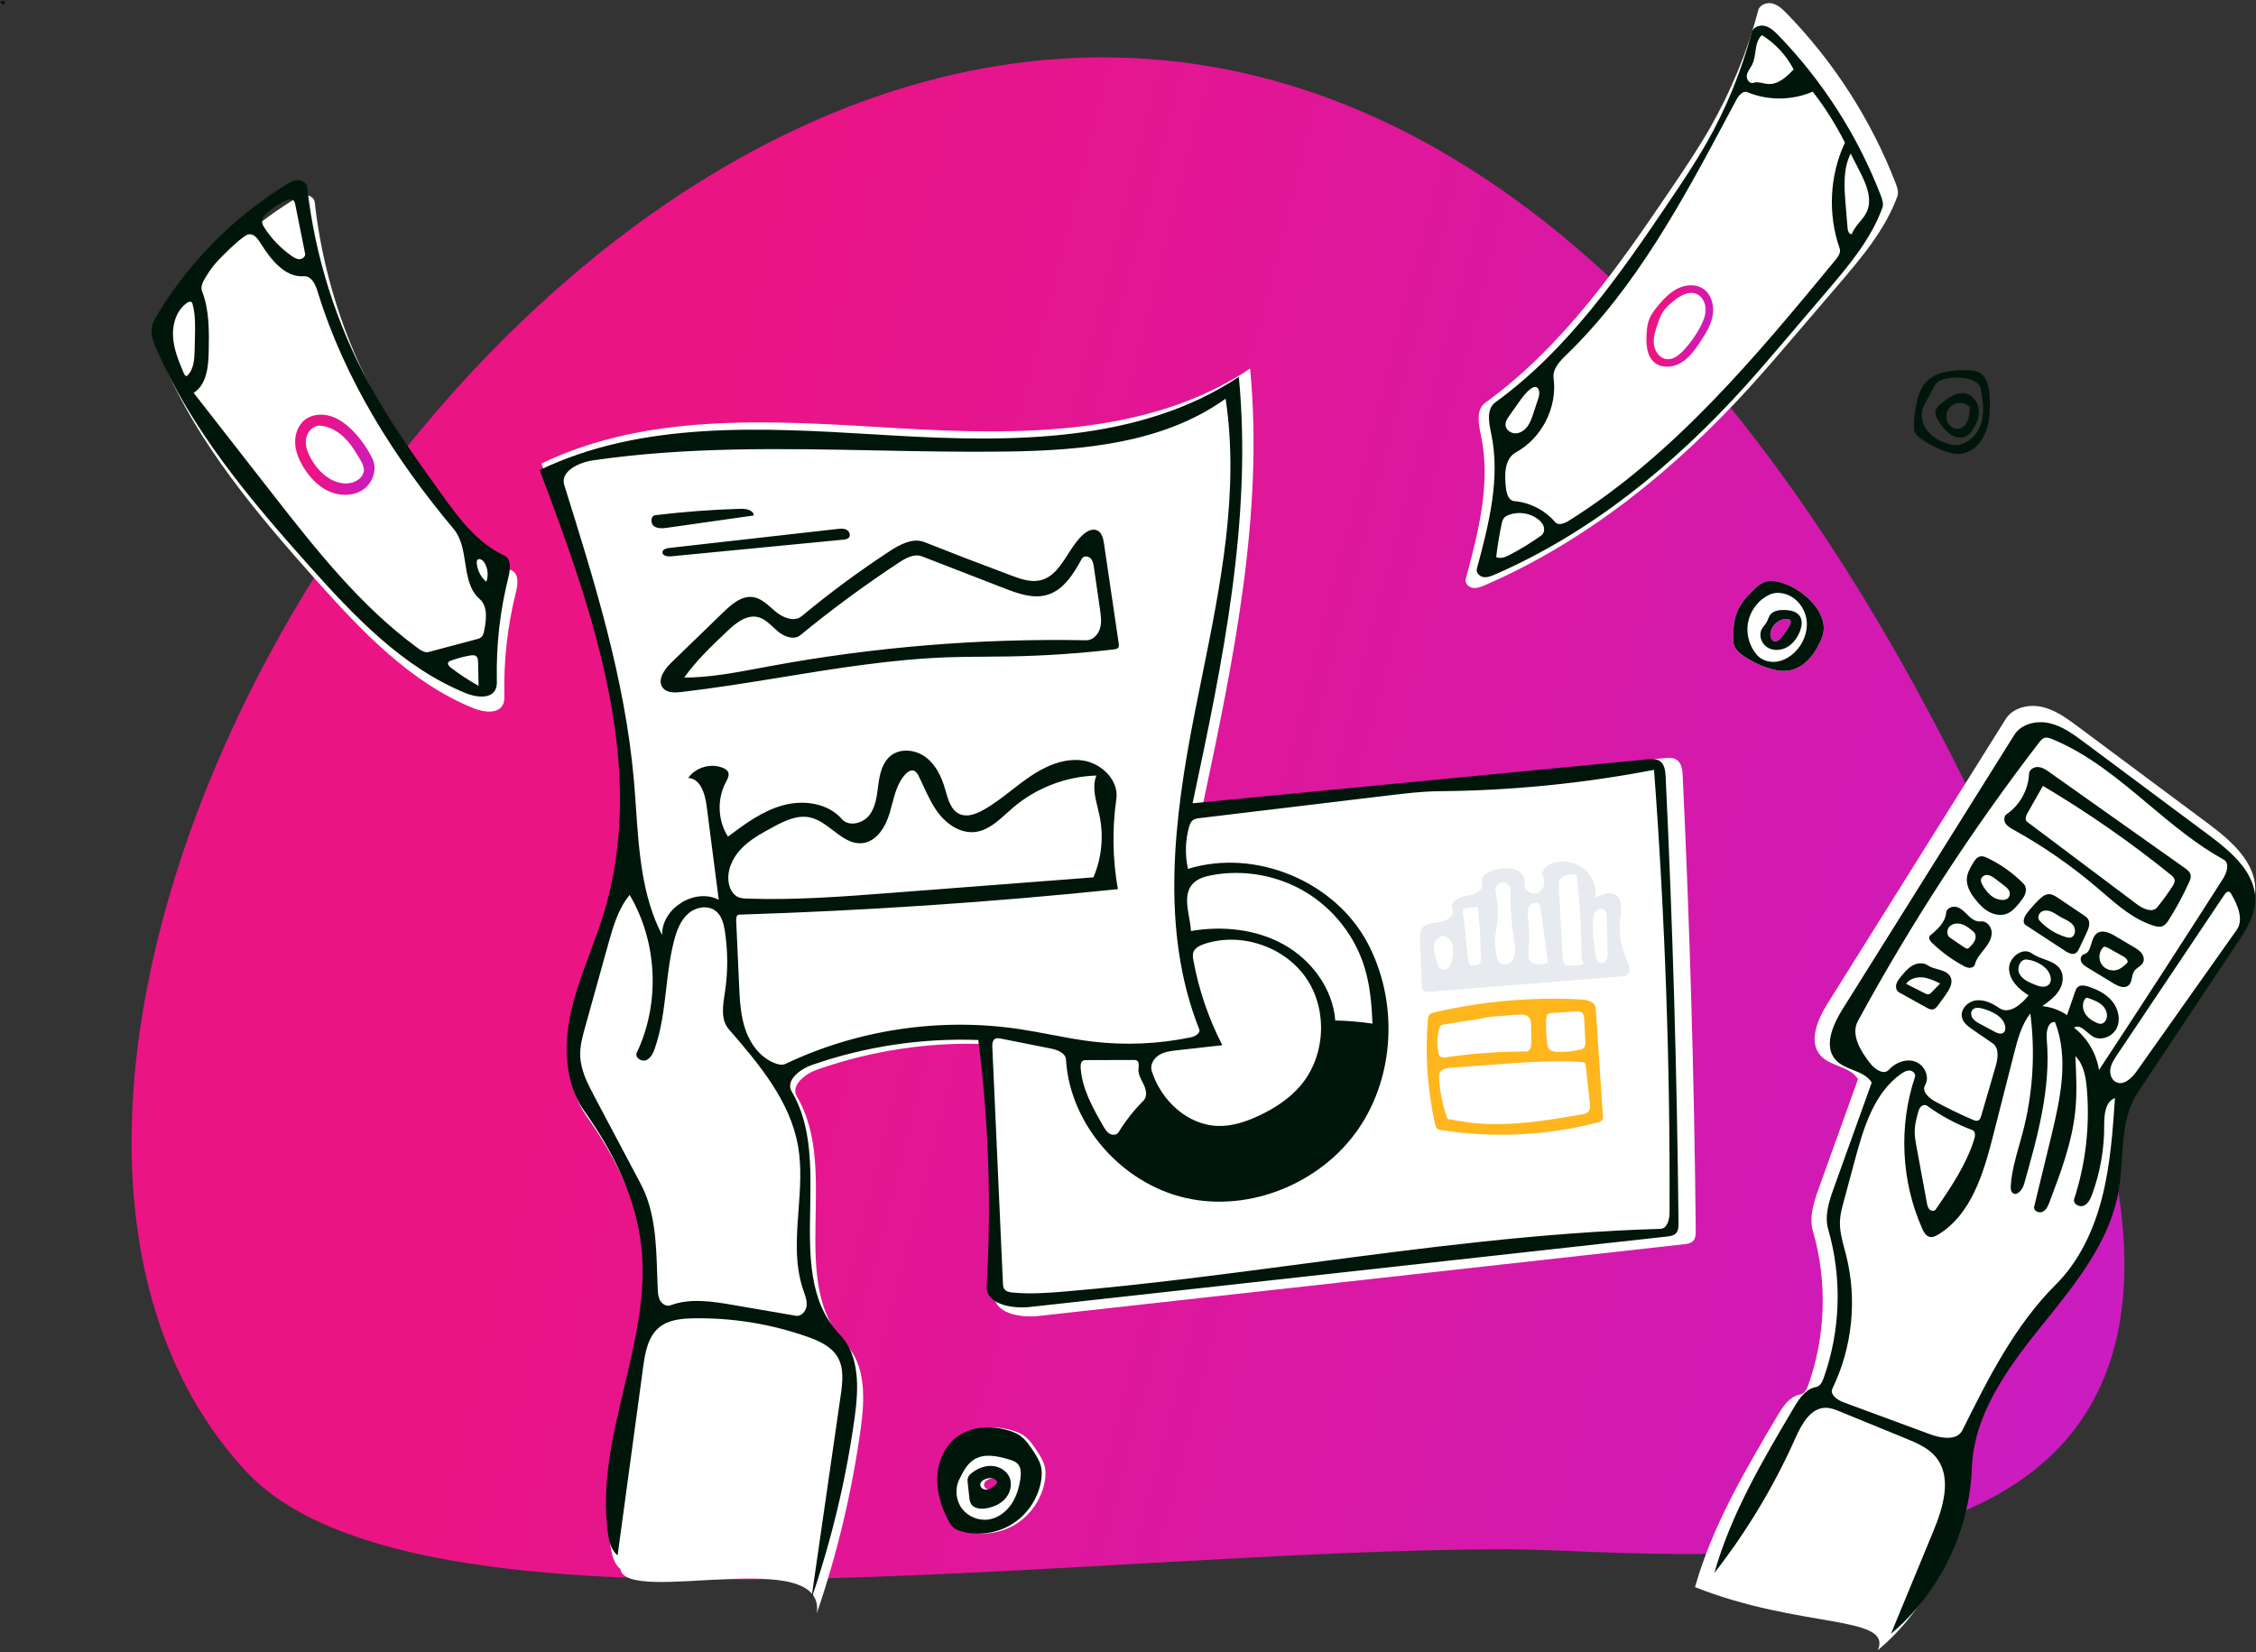 <svg width="441" height="323" viewBox="0 0 441 323" fill="none" xmlns="http://www.w3.org/2000/svg">
<rect x="0" y="0" width="441" height="323" fill="#333333" stroke="none"/>
<path fill-rule="evenodd" clip-rule="evenodd" d="M47.968 287.533C81.241 323.655 209.911 302.905 294.634 302.905C331.184 302.905 453.841 321.175 403.191 195.703C237.118 -215.699 -57.46 173.076 47.968 287.533Z" fill="url(#paint0_linear_29230_2246)"/>
<path fill-rule="evenodd" clip-rule="evenodd" d="M195.189 290.438C195.35 290.314 195.52 290.18 195.591 289.99C195.816 289.378 194.931 288.971 194.277 288.985C193.328 289.007 192.112 289.644 192.402 290.545C192.571 291.066 193.214 291.308 193.755 291.212C194.295 291.116 194.754 290.772 195.189 290.438ZM198.008 279.712C198.725 279.936 199.432 280.212 200.056 280.629C201.227 281.412 202.023 282.625 202.788 283.806C203.336 284.653 203.892 285.516 204.166 286.486C204.462 287.537 204.409 288.658 204.211 289.732C203.593 293.075 201.524 296.126 198.642 297.943C195.761 299.76 192.11 300.316 188.816 299.439C188.175 299.269 187.53 299.036 187.037 298.593C186.622 298.221 186.343 297.726 186.087 297.231C184.746 294.637 183.841 291.755 183.945 288.838C184.047 285.921 185.25 282.969 187.528 281.135C190.385 278.834 194.504 278.615 198.008 279.712Z" fill="white"/>
<path fill-rule="evenodd" clip-rule="evenodd" d="M349.268 121.014C347.698 120.994 346.225 122.308 346.07 123.866C346.006 124.503 346.277 125.295 346.913 125.383C347.389 125.448 347.807 125.081 348.128 124.723C348.805 123.966 349.387 123.124 349.855 122.223C350.011 121.92 350.15 121.533 349.944 121.261C349.793 121.064 349.517 121.017 349.268 121.014ZM348.589 114.025C350.818 114.8 352.84 116.165 354.391 117.942C355.723 119.469 356.737 121.452 356.457 123.457C356.354 124.194 356.083 124.895 355.772 125.571C354.596 128.129 352.573 130.581 349.795 131.078C348.337 131.337 346.834 131.026 345.432 130.55C343.812 130 342.266 129.229 340.853 128.264C340.104 127.753 339.359 127.145 339.031 126.3C338.804 125.718 338.797 125.078 338.806 124.453C338.827 122.909 338.929 121.339 339.469 119.892C340.152 118.061 341.488 116.549 342.905 115.201C343.474 114.658 344.079 114.124 344.811 113.833C346.008 113.357 347.371 113.601 348.589 114.025Z" fill="white"/>
<path fill-rule="evenodd" clip-rule="evenodd" d="M349.271 2.632C358.498 12.123 365.78 23.471 370.548 35.787C370.875 36.633 371.193 37.572 370.88 38.424C368.475 44.98 363.834 50.446 359.283 55.761C356.374 59.156 353.467 62.552 350.558 65.948C347.782 69.19 345.005 72.432 342.135 75.593C327.523 91.684 310.256 105.755 290.258 114.413C289.503 114.74 288.694 115.065 287.881 114.935C287.068 114.804 286.307 114.02 286.52 113.23C288.992 104.047 291.48 94.447 289.497 85.148C289.017 82.905 288.485 80.081 290.35 78.731C305.453 67.804 316.327 52.185 326.748 36.778C329.369 32.903 331.982 29.018 334.301 24.959C338.418 17.752 341.588 10.012 343.707 1.996C343.998 0.896 345.396 0.401 346.503 0.689C347.61 0.978 348.475 1.815 349.271 2.632Z" fill="white"/>
<path fill-rule="evenodd" clip-rule="evenodd" d="M61.516 39.502C63.016 53.028 67.192 66.253 73.732 78.197C77.781 85.591 82.707 92.467 87.619 99.322C91.038 104.092 94.693 109.063 100.027 111.528C101.446 112.183 101.248 114.223 100.867 115.735C99.221 122.271 98.454 129.025 98.591 135.763C98.604 136.399 98.621 137.059 98.37 137.644C97.518 139.632 94.603 139.3 92.595 138.487C80.172 133.458 70.635 123.344 61.725 113.352C50.158 100.378 38.763 86.836 31.929 70.869C31.465 69.783 31.013 68.641 31.091 67.463C31.171 66.263 31.789 65.172 32.416 64.145C38.61 53.998 47.228 45.332 57.353 39.072C58.066 38.631 58.827 38.189 59.665 38.16C60.504 38.131 61.423 38.67 61.516 39.502Z" fill="white"/>
<path fill-rule="evenodd" clip-rule="evenodd" d="M347.461 276.783C348.532 274.974 349.859 272.982 351.936 272.638C352.756 272.504 353.188 271.616 353.467 270.836C356.902 261.226 357.233 250.539 354.399 240.736C353.59 237.938 354.586 234.971 355.572 232.231C358.114 225.156 360.657 218.081 363.2 211.007C361.743 208.494 357.902 208.568 355.934 206.429C353.401 203.677 355.312 199.301 357.295 196.132C368.886 177.621 380.475 159.109 392.065 140.597C393.485 138.329 396.601 137.618 399.212 138.223C401.824 138.827 404.054 140.466 406.202 142.066C414.655 148.363 423.107 154.66 431.561 160.956C436.097 164.336 441.105 168.653 440.844 174.294C440.7 177.416 438.908 180.191 437.176 182.794C430.476 192.862 423.778 202.93 417.079 212.998C413.305 218.669 414.347 226.118 413.206 232.83C411.404 243.435 404.113 252.143 397.361 260.53C390.61 268.918 383.854 278.282 383.475 289.031C383.022 301.842 376.92 314.355 367.093 322.619C369.943 315.722 351.937 318.473 331.339 310.3C334.728 298.34 341.128 287.486 347.461 276.783Z" fill="white"/>
<path fill-rule="evenodd" clip-rule="evenodd" d="M121.282 306.776C119.998 305.728 119.589 303.959 119.362 302.315C116.739 283.293 128.005 264.518 125.997 245.42C124.963 235.578 120.43 226.395 114.724 218.319C110.784 212.742 110.563 205.27 112.033 198.597C113.503 191.924 116.468 185.684 118.468 179.15C127.362 150.097 116.54 119.059 105.84 90.624C127.161 80.341 152.041 82.333 175.661 83.726C199.281 85.119 224.684 85.217 244.371 72.061C247.07 100.522 241.12 129.014 235.204 156.982C265.222 154.065 295.241 151.148 325.259 148.231C326.12 148.148 327.061 148.083 327.776 148.571C328.73 149.221 328.877 150.547 328.932 151.702C330.335 181.3 331.186 210.924 331.484 240.555C331.491 241.298 331.465 242.127 330.943 242.654C330.495 243.105 329.812 243.199 329.181 243.27C287.124 247.943 245.067 252.618 203.011 257.292C199.374 257.697 194.194 256.752 194.406 253.09C195.356 236.764 194.802 220.351 192.752 204.126C181.576 203.705 170.323 205.405 159.766 209.109C157.372 209.949 154.492 212.209 155.783 214.398C164.329 228.882 153.722 250.652 165.329 262.81C169.319 266.99 169.043 273.566 168.253 279.297C166.558 291.582 163.677 303.702 159.666 315.434C161.605 301.93 122.468 314.018 121.282 306.776Z" fill="white"/>
<path fill-rule="evenodd" clip-rule="evenodd" d="M0.989 0.242C1.025 0.53 0.869 0.833 0.612 0.972C0.408 0.768 0.204 0.564 0 0.36C0.306 0.227 0.653 0.189 0.981 0.253L0.989 0.242Z" fill="#00160A"/>
<path fill-rule="evenodd" clip-rule="evenodd" d="M197.273 279.712C197.99 279.936 198.697 280.212 199.321 280.629C200.492 281.412 201.289 282.625 202.053 283.806C202.601 284.653 203.157 285.516 203.431 286.486C203.727 287.537 203.674 288.658 203.476 289.732C202.858 293.075 200.789 296.126 197.908 297.943C195.026 299.76 191.376 300.316 188.081 299.439C187.44 299.269 186.795 299.036 186.302 298.593C185.887 298.221 185.608 297.726 185.352 297.231C184.011 294.637 183.106 291.755 183.21 288.838C183.313 285.921 184.515 282.969 186.793 281.135C189.651 278.834 193.769 278.615 197.273 279.712ZM193.257 297.08C195.048 296.808 196.626 295.641 197.655 294.154C198.685 292.667 199.213 290.884 199.466 289.095C199.611 288.073 199.625 286.901 198.901 286.163C198.468 285.722 197.85 285.525 197.257 285.347C195.029 284.682 192.487 284.117 190.491 285.308C189.039 286.175 188.228 287.782 187.494 289.304C186.634 291.085 186.846 293.334 188.025 294.924C189.204 296.515 191.297 297.377 193.257 297.08Z" fill="#00160A"/>
<path fill-rule="evenodd" clip-rule="evenodd" d="M279.109 199.457C279.14 199.077 279.186 198.671 279.437 198.385C279.684 198.105 280.07 198.004 280.433 197.92C289.793 195.747 299.46 194.897 309.056 195.403C310.279 195.467 311.851 195.88 311.932 197.098C312.395 204.081 312.859 211.064 313.322 218.046C313.346 218.4 313.358 218.792 313.131 219.064C312.946 219.286 312.648 219.372 312.368 219.445C302.387 222.04 291.866 222.551 281.679 220.937C281.417 220.895 281.141 220.847 280.937 220.677C280.691 220.471 280.605 220.136 280.535 219.824C279.032 213.158 278.55 206.265 279.109 199.457ZM281.316 211.04C281.5 213.677 282.054 216.288 282.958 218.773C283.86 218.902 284.752 219.089 285.65 219.241C293.392 220.548 301.31 219.233 309.05 217.919C309.6 217.826 310.202 217.702 310.54 217.261C310.887 216.811 310.841 216.183 310.779 215.619C310.512 213.213 310.245 210.807 309.978 208.401C309.957 208.207 309.93 207.999 309.798 207.854C309.638 207.679 309.376 207.651 309.139 207.635C303.639 207.274 298.12 207.683 292.623 208.093C289.585 208.318 286.546 208.545 283.508 208.771C282.793 208.824 281.983 208.93 281.572 209.515C281.269 209.946 281.279 210.515 281.316 211.04ZM281.401 200.976C280.921 202.514 280.835 204.173 281.153 205.752C281.21 206.036 281.291 206.335 281.506 206.528C281.827 206.815 282.315 206.768 282.74 206.706C287.917 205.949 293.15 205.573 298.382 205.582C299.12 205.583 299.346 204.592 299.338 203.856C299.326 202.778 299.315 201.7 299.303 200.621C299.296 199.997 299.265 199.309 298.836 198.855C298.322 198.308 297.461 198.325 296.711 198.382C294.978 198.514 293.245 198.646 291.512 198.778C290.683 198.842 288.483 199.403 287.472 199.469C285.713 199.749 283.953 200.029 282.194 200.309C282.006 200.339 281.808 200.374 281.663 200.497C281.523 200.616 281.456 200.8 281.401 200.976ZM304.61 205.668C305.986 205.685 307.363 205.548 308.708 205.259C309.028 205.191 309.365 205.103 309.593 204.869C309.928 204.526 309.925 203.987 309.901 203.507C309.83 202.117 309.758 200.726 309.687 199.336C309.662 198.84 309.606 198.282 309.217 197.971C308.876 197.698 308.393 197.714 307.955 197.744C306.426 197.848 304.896 197.952 303.367 198.055C303.124 198.072 302.87 198.092 302.668 198.226C302.297 198.47 302.241 198.981 302.231 199.424C302.197 200.898 302.258 202.374 302.412 203.84C302.457 204.265 302.519 204.712 302.782 205.048C303.193 205.572 303.944 205.659 304.61 205.668Z" fill="#FFB61D"/>
<path fill-rule="evenodd" clip-rule="evenodd" d="M303.063 168.94C305.108 168.059 307.617 168.354 309.399 169.687C311.181 171.021 312.167 173.34 311.89 175.545C313.142 174.869 314.731 174.205 315.901 175.015C317.221 175.932 316.919 177.904 316.721 179.496C316.374 182.277 316.824 185.152 318.002 187.696C318.489 188.746 318.908 190.34 317.827 190.765C317.645 190.836 317.446 190.853 317.251 190.868C304.587 191.886 291.924 192.904 279.26 193.922C278.912 193.95 278.523 193.965 278.261 193.737C277.992 193.504 277.959 193.108 277.945 192.753C277.823 189.783 277.701 186.812 277.58 183.84C277.548 183.044 277.532 182.185 277.984 181.526C278.73 180.436 280.294 180.44 281.601 180.231C282.908 180.022 284.429 178.922 283.925 177.702C283.365 176.341 285.276 175.346 286.734 175.125C288.193 174.903 290.128 174.036 289.686 172.632C289.203 171.099 291.319 170.146 292.917 169.935C294.045 169.786 295.224 169.641 296.292 170.027C297.362 170.412 298.266 171.511 298.025 172.619C297.749 173.889 299.299 175.071 300.521 174.622C301.743 174.174 302.238 172.508 301.62 171.366C301.115 170.433 302.087 169.362 303.063 168.94ZM309.603 188.518C309.129 187.642 309.126 186.6 309.121 185.604C309.101 180.932 308.813 176.26 308.26 171.621C308.232 171.386 308.188 171.124 307.995 170.987C307.829 170.869 307.606 170.883 307.403 170.902C306.414 170.994 305.242 171.212 304.851 172.123C304.684 172.512 304.704 172.951 304.727 173.373C304.977 178.057 305.228 182.739 305.479 187.423C305.502 187.859 305.561 188.36 305.924 188.604C306.122 188.736 306.371 188.761 306.61 188.774C307.613 188.829 308.624 188.742 309.603 188.518ZM292.57 181.317C292.447 182.098 292.274 182.872 292.229 183.661C292.151 184.978 292.43 186.288 292.706 187.579C292.884 188.407 293.957 188.813 294.742 188.495C295.529 188.176 296.003 187.339 296.134 186.503C296.265 185.666 296.112 184.816 295.978 183.98C295.453 180.697 295.226 177.367 295.299 174.043C295.319 173.202 294.496 172.442 293.657 172.525C292.817 172.608 292.16 173.514 292.344 174.335C292.856 176.621 292.933 179.003 292.57 181.317ZM300.899 176.832C300.405 176.187 299.273 176.531 298.888 177.246C298.503 177.961 298.62 178.827 298.716 179.633C298.965 181.737 298.989 183.868 298.787 185.978C298.727 186.6 298.661 187.279 299.005 187.801C299.535 188.604 300.697 188.596 301.655 188.5C301.956 188.469 302.301 188.411 302.452 188.15C302.558 187.968 302.533 187.743 302.505 187.535C302.063 184.262 301.62 180.99 301.179 177.717C301.137 177.406 301.088 177.081 300.899 176.832ZM311.868 178.239C311.496 178.745 311.417 179.403 311.385 180.03C311.274 182.179 311.56 184.325 311.844 186.457C311.957 187.298 312.342 188.377 313.189 188.32C314.049 188.262 314.273 187.116 314.254 186.257C314.201 183.983 314.148 181.708 314.095 179.433C314.081 178.836 314.018 178.143 313.52 177.809C312.998 177.459 312.24 177.733 311.868 178.239ZM285.91 177.702C285.91 177.702 286.288 180.67 286.419 182.182C286.585 184.081 286.795 185.976 287.051 187.864C287.087 188.139 287.137 188.436 287.34 188.624C287.691 188.952 289.048 188.734 289.299 188.325C289.549 187.915 289.535 187.403 289.513 186.924C289.444 185.408 289.375 183.891 289.306 182.375C289.232 180.75 288.845 177.246 288.845 177.246L285.91 177.702ZM280.988 188.45C281.096 188.789 281.225 189.146 281.501 189.373C282.039 189.817 282.911 189.542 283.335 188.989C283.759 188.436 283.855 187.707 283.936 187.015C284.035 186.166 284.131 185.285 283.856 184.475C283.58 183.667 282.818 182.954 281.964 183.03C281.179 183.099 280.571 183.814 280.388 184.579C280.205 185.343 280.359 186.144 280.549 186.907C280.68 187.426 280.826 187.94 280.988 188.45Z" fill="#E7EAEE"/>
<path fill-rule="evenodd" clip-rule="evenodd" d="M332.324 66.901C331.302 68.432 330.193 69.982 328.611 70.928C327.029 71.873 324.845 72.057 323.424 70.885C321.855 69.592 321.758 67.262 321.882 65.237C321.93 64.457 321.993 63.671 322.217 62.922C322.606 61.624 323.454 60.516 324.339 59.489C325.414 58.242 326.605 57.04 328.095 56.338C329.585 55.637 331.438 55.514 332.834 56.386C334.506 57.431 335.125 59.653 334.808 61.596C334.491 63.537 333.418 65.264 332.324 66.901ZM329.077 68.521C330.366 67.151 331.473 65.61 332.356 63.951C332.937 62.859 333.432 61.673 333.409 60.437C333.386 59.201 332.732 57.908 331.581 57.45C330.082 56.853 328.436 57.808 327.183 58.823C326.291 59.547 325.427 60.339 324.855 61.333C324.494 61.962 324.259 62.654 324.026 63.34C323.585 64.639 323.138 65.993 323.306 67.354C323.474 68.715 324.45 70.081 325.817 70.222C327.083 70.353 328.206 69.446 329.077 68.521Z" fill="url(#paint1_linear_29230_2246)"/>
<path fill-rule="evenodd" clip-rule="evenodd" d="M68.943 84.203C70.544 85.821 71.867 87.713 72.834 89.773C73.806 91.842 72.826 94.501 70.919 95.767C69.011 97.033 66.431 97.017 64.34 96.084C62.249 95.151 60.604 93.41 59.394 91.47C58.482 90.006 57.774 88.367 57.697 86.646C57.622 84.925 58.258 83.114 59.622 82.058C61.004 80.991 62.945 80.838 64.615 81.35C66.285 81.862 67.716 82.963 68.943 84.203ZM62.693 83.218C61.308 83.076 60.077 84.345 59.839 85.714C59.601 87.083 60.124 88.473 60.801 89.687C62.27 92.32 64.889 94.659 67.907 94.514C69.459 94.438 71.159 93.367 71.132 91.819C71.119 91.148 70.788 90.531 70.457 89.948C69.579 88.4 68.629 86.867 67.361 85.615C66.093 84.363 64.468 83.401 62.693 83.218Z" fill="url(#paint2_linear_29230_2246)"/>
<path fill-rule="evenodd" clip-rule="evenodd" d="M190.052 287.91C191.165 287.067 192.548 286.522 193.942 286.611C195.337 286.701 196.717 287.499 197.3 288.765C197.927 290.124 197.536 291.813 196.56 292.948C195.583 294.082 194.111 294.709 192.626 294.916C191.612 295.057 190.404 294.93 189.849 294.073C189.581 293.659 189.52 293.15 189.467 292.66C189.37 291.781 189.273 290.902 189.176 290.023C189.136 289.651 189.096 289.265 189.216 288.91C189.357 288.492 189.7 288.177 190.052 287.91ZM194.453 290.438C194.615 290.314 194.785 290.18 194.855 289.989C195.081 289.378 194.195 288.971 193.542 288.985C192.593 289.007 191.376 289.644 191.667 290.545C191.835 291.067 192.479 291.308 193.019 291.212C193.559 291.116 194.018 290.772 194.453 290.438Z" fill="#00160A"/>
<path fill-rule="evenodd" clip-rule="evenodd" d="M347.648 6.915C356.317 15.865 363.159 26.568 367.638 38.182C367.945 38.98 368.244 39.866 367.95 40.669C365.691 46.852 361.33 52.006 357.054 57.018L348.858 66.626C346.25 69.683 343.641 72.741 340.944 75.722C327.216 90.896 310.995 104.166 292.206 112.331C291.498 112.639 290.737 112.946 289.974 112.823C289.21 112.699 288.495 111.961 288.695 111.215C291.017 102.555 293.355 93.502 291.491 84.732C291.042 82.617 290.54 79.953 292.293 78.681C306.482 68.376 316.698 53.646 326.488 39.116C328.951 35.462 331.406 31.799 333.584 27.971C337.452 21.174 340.431 13.874 342.422 6.316C342.695 5.278 344.008 4.811 345.048 5.083C346.089 5.355 346.901 6.144 347.648 6.915ZM341.582 18.03C340.7 17.666 339.888 18.649 339.439 19.488C338.953 20.396 338.468 21.305 337.982 22.215C329.001 39.041 319.881 56.126 306.194 69.378C304.901 70.63 303.456 72.143 303.694 73.925C304.458 79.637 301.401 85.668 296.336 88.441C294.037 89.7 294.064 92.948 294.4 95.542C294.536 96.581 294.929 97.883 295.976 97.971C299.045 98.229 301.99 99.736 303.991 102.072C304.622 102.808 305.819 102.348 306.641 101.832C327.347 88.85 343.257 69.674 358.79 50.832C359.326 50.182 359.896 49.363 359.617 48.569C357.266 41.891 357.643 34.301 360.644 27.887C358.873 24.373 356.763 21.031 354.352 17.919C350.341 19.656 345.623 19.697 341.582 18.03ZM292.469 108.901C293.285 109.327 294.274 108.922 295.091 108.496C297.239 107.378 299.307 106.109 301.276 104.702C301.797 104.33 301.952 103.587 301.768 102.976C301.584 102.364 301.123 101.871 300.613 101.485C299.021 100.279 296.796 99.963 294.93 100.675C294.584 100.807 294.242 100.979 294.004 101.26C293.726 101.591 293.624 102.03 293.535 102.452C293.083 104.585 292.728 106.737 292.469 108.901ZM350.616 13.583C349.209 10.839 347.04 8.49 344.414 6.866C343.5 7.669 343.322 8.889 343.141 10.134C343.017 10.987 342.891 11.852 342.525 12.601C342.406 12.845 342.26 13.078 342.114 13.311C341.837 13.755 341.561 14.196 341.471 14.705C341.336 15.482 341.995 16.455 342.742 16.199C343.349 15.99 343.986 16.124 344.628 16.259C344.967 16.331 345.307 16.402 345.645 16.424C347.617 16.551 349.254 15.01 350.616 13.583ZM361.768 30.027C360.26 33.017 360.498 36.549 360.772 39.883L361.166 44.667C361.209 45.193 361.496 45.903 362.004 45.757C362.32 44.876 362.921 44.149 363.524 43.42C364.051 42.783 364.58 42.144 364.919 41.399C366.07 38.876 364.793 35.969 363.535 33.498L361.768 30.027ZM294.301 83.117C294.364 84.053 295.338 84.753 296.278 84.726C297.218 84.7 298.064 84.094 298.613 83.333C299.163 82.571 299.464 81.665 299.757 80.774L300.726 77.832C300.996 77.012 301.013 75.757 300.153 75.661C299.842 75.626 299.545 75.79 299.291 75.971C298.327 76.655 297.625 77.636 296.941 78.599L295.08 81.222C294.676 81.791 294.254 82.421 294.301 83.117ZM72.261 75.264C65.721 63.321 61.546 50.096 60.046 36.569C59.953 35.737 59.034 35.199 58.195 35.228C57.357 35.256 56.596 35.698 55.883 36.14C45.758 42.4 37.14 51.065 30.946 61.213C30.319 62.24 29.701 63.331 29.621 64.531C29.543 65.708 29.994 66.851 30.459 67.936C37.292 83.903 48.688 97.446 60.255 110.419C69.165 120.411 78.702 130.526 91.124 135.555C93.132 136.368 96.048 136.699 96.899 134.711C97.147 134.133 97.134 133.483 97.121 132.854L97.121 132.83C96.984 126.093 97.751 119.338 99.397 112.803C99.778 111.291 99.975 109.251 98.557 108.596C93.223 106.131 89.568 101.16 86.149 96.389C81.237 89.534 76.311 82.659 72.261 75.264ZM83.808 127.47C83.073 127.665 82.339 127.204 81.725 126.755C70.419 118.493 61.658 107.312 53.049 96.28L37.858 76.812C40.422 75.183 40.748 71.644 40.803 68.612C40.875 64.671 40.929 60.615 39.502 56.939C39.184 56.123 39.597 55.217 40.04 54.46C41.936 51.214 44.567 48.397 47.679 46.28C47.98 46.075 48.299 45.872 48.661 45.82C49.613 45.686 50.344 46.611 50.854 47.425C52.865 50.642 55.629 54.28 59.421 54.015C60.864 53.914 61.666 55.61 62.087 56.991C67.324 74.165 77.159 89.655 88.692 103.437C90.19 105.227 90.566 107.645 90.939 110.04C91.354 112.711 91.765 115.355 93.724 117.071C95.397 118.538 95.087 121.171 94.635 123.346C94.543 123.791 94.433 124.268 94.094 124.571C93.843 124.797 93.502 124.891 93.175 124.978L83.808 127.47ZM57.004 50.037C54.93 48.591 53.138 46.745 51.759 44.629C51.46 44.172 51.171 43.659 51.223 43.115C51.28 42.525 51.725 42.052 52.169 41.656C53.264 40.679 54.502 39.861 55.831 39.235C56.317 39.006 56.946 38.821 57.35 39.175C57.588 39.383 57.664 39.716 57.725 40.026L59.642 49.582C59.755 50.146 59.16 50.655 58.583 50.672C58.005 50.688 57.478 50.367 57.004 50.037ZM38.047 68.519C38.006 70.316 37.869 72.333 36.518 73.524C36.235 73.557 36.048 73.247 35.937 72.987C34.964 70.689 33.977 68.336 33.824 65.847C33.671 63.358 34.507 60.662 36.547 59.22C36.823 59.024 37.228 58.863 37.471 59.097C37.569 59.191 37.611 59.328 37.647 59.459C38.201 61.491 38.157 63.631 38.11 65.735L38.047 68.519ZM93.084 128.302C93.412 128.57 93.446 129.048 93.455 129.47L93.553 134.09C91.652 133.039 89.832 131.845 88.112 130.521C87.786 130.271 87.427 129.864 87.627 129.505C87.727 129.326 87.932 129.241 88.124 129.17C89.353 128.718 90.625 128.379 91.916 128.158C92.316 128.09 92.77 128.047 93.084 128.302ZM93.194 110.105C93.176 109.896 93.176 109.669 93.3 109.5C93.629 109.055 94.341 109.459 94.641 109.922C95.366 111.038 95.526 112.501 95.06 113.747C93.995 112.837 93.31 111.499 93.194 110.105ZM376.225 75.027C378.119 72.648 381.571 72.305 384.616 72.379C385.327 72.397 386.059 72.431 386.707 72.725C388.508 73.544 388.891 75.891 388.952 77.865C389.007 79.66 388.996 81.48 388.559 83.222C388.122 84.965 387.216 86.643 385.769 87.713C385.119 88.194 384.364 88.544 383.565 88.677C382.332 88.883 381.069 88.567 379.896 88.132C378.334 87.552 376.852 86.755 375.507 85.772C374.85 85.292 374.171 84.664 374.15 83.852C374.102 81.979 374.312 80.1 374.773 78.284C375.068 77.123 375.478 75.964 376.225 75.027ZM381.136 86.874C383.568 87.57 386.154 85.694 387.076 83.344C387.997 80.994 387.657 78.355 387.149 75.883C386.955 74.933 385.938 74.403 385.001 74.15C383.55 73.757 382.007 73.705 380.533 73.999C379.8 74.145 379.051 74.395 378.537 74.936C378.257 75.23 378.063 75.595 377.873 75.953L376.449 78.638C376.198 79.111 375.946 79.588 375.798 80.101C375.358 81.637 375.94 83.344 377.016 84.528C378.091 85.712 379.596 86.433 381.136 86.874ZM348.591 114.025C350.821 114.8 352.842 116.165 354.392 117.942C355.724 119.47 356.74 121.452 356.459 123.457C356.357 124.194 356.085 124.895 355.774 125.571C354.598 128.129 352.575 130.582 349.797 131.078C348.339 131.337 346.836 131.026 345.434 130.55C343.814 130 342.268 129.229 340.855 128.264C340.106 127.753 339.361 127.145 339.033 126.3C338.806 125.718 338.799 125.078 338.808 124.453C338.828 122.909 338.931 121.339 339.471 119.892C340.154 118.061 341.49 116.549 342.907 115.201C343.476 114.658 344.081 114.124 344.813 113.833C346.01 113.357 347.373 113.601 348.591 114.025ZM350.871 127.482C352.482 125.892 353.419 123.587 353.164 121.34C352.909 119.093 351.384 116.985 349.252 116.218C348.366 115.899 347.383 115.81 346.475 116.06C345.985 116.196 345.526 116.426 345.097 116.698C343.262 117.862 341.973 119.848 341.66 121.995C341.347 124.142 342.015 126.413 343.443 128.05C344.357 129.098 345.848 129.548 347.23 129.373C348.612 129.2 349.88 128.459 350.871 127.482ZM147.357 100.78C147.282 99.721 145.862 99.444 144.798 99.475C139.21 99.639 133.63 100.056 128.08 100.726C127.169 100.836 127.095 102.301 127.827 102.855C128.558 103.409 129.577 103.306 130.486 103.176L147.357 100.78ZM129.494 107.943C129.543 107.398 130.23 107.201 130.775 107.139L163.687 103.422C164.283 103.355 164.917 103.294 165.453 103.561C165.988 103.828 166.333 104.56 165.983 105.045C165.726 105.402 165.232 105.475 164.792 105.517L131.129 108.775C130.429 108.843 129.433 108.642 129.494 107.943ZM203.278 113.473C201.437 113.876 199.546 113.213 197.781 112.555C192.071 110.427 186.383 108.24 180.718 105.994C178.431 105.087 175.922 106.445 173.866 107.792C167.914 111.692 162.184 115.928 156.711 120.473C155.305 121.64 153.142 120.821 151.724 119.668C151.425 119.424 151.13 119.164 150.834 118.903C149.73 117.93 148.612 116.945 147.184 116.742C144.988 116.431 143.057 118.091 141.466 119.632L131.208 129.568C129.827 130.905 128.376 133.044 129.603 134.521C130.414 135.495 131.901 135.445 133.161 135.3C139.742 134.539 146.291 133.472 152.837 132.405C163.657 130.643 174.471 128.882 185.415 128.503C187.839 128.42 190.266 128.404 192.693 128.389C194.213 128.379 195.732 128.37 197.251 128.343C204.104 128.225 210.95 127.764 217.756 126.965C218.085 126.926 218.46 126.858 218.631 126.575C218.76 126.361 218.728 126.091 218.691 125.844L215.808 106.28C215.661 105.285 215.406 104.137 214.495 103.707C213.575 103.273 212.491 103.832 211.735 104.513C210.553 105.578 209.642 106.993 208.744 108.388C207.271 110.676 205.831 112.913 203.278 113.473ZM156.459 124.178C162.617 119.128 169.037 114.398 175.685 110.012C177.051 109.112 178.71 108.19 180.236 108.781L196.358 115.029C199.048 116.071 201.991 117.128 204.753 116.292C207.964 115.32 209.884 112.134 211.501 109.201C211.816 108.631 212.731 108.696 213.184 109.165C213.636 109.634 213.751 110.323 213.844 110.967L215.024 119.126C215.206 120.379 215.384 121.679 215.02 122.892C214.657 124.104 213.592 125.206 212.322 125.182C191.57 124.782 170.778 126.489 150.371 130.267C149.738 130.384 149.106 130.503 148.474 130.622C143.599 131.54 138.705 132.462 133.751 132.478C136.142 129.098 139.174 126.228 142.185 123.381C143.837 121.819 145.904 120.133 148.123 120.644C149.322 120.921 150.241 121.779 151.155 122.634L151.156 122.634C151.448 122.908 151.741 123.181 152.043 123.435C153.283 124.48 155.205 125.206 156.459 124.178ZM422.695 181.09C422.144 181.295 421.53 181.155 420.97 180.979C417.175 179.79 414.093 177.129 411.064 174.514C410.654 174.16 410.245 173.806 409.835 173.458C404.817 169.188 399.37 165.419 393.603 162.225C393.016 161.9 392.401 161.558 392.042 160.993C391.682 160.427 391.693 159.566 392.247 159.189C394.833 157.428 396.51 154.406 396.633 151.286C396.666 150.454 397.608 149.9 398.44 149.967C399.272 150.034 399.997 150.532 400.677 151.014L427.028 169.669C427.541 170.032 428.093 170.453 428.219 171.068C428.321 171.57 428.111 172.077 427.898 172.543C426.762 175.045 425.455 177.469 423.99 179.793C423.658 180.32 423.279 180.873 422.695 181.09ZM396.332 158.959C396.022 159.505 395.755 160.293 396.256 160.669L417.759 176.817C418.937 177.701 420.767 178.53 421.694 177.387C422.759 176.075 423.753 174.706 424.672 173.287C424.923 172.9 425.18 172.456 425.089 172.003C425.006 171.59 424.658 171.29 424.329 171.024C416.438 164.643 408.082 158.832 399.35 153.652L396.332 158.959ZM385.631 168.834C385.979 168.24 386.4 167.59 387.074 167.444C387.589 167.332 388.114 167.553 388.588 167.783C391.177 169.036 393.548 170.736 395.566 172.784C396.051 173.277 396.111 174.07 395.895 174.726C395.679 175.383 395.234 175.935 394.798 176.471C394.096 177.333 393.348 178.23 392.313 178.639C391.196 179.08 389.897 178.867 388.839 178.299C387.781 177.731 386.932 176.842 386.184 175.904C385.207 174.682 384.334 173.215 384.485 171.659C384.584 170.64 385.113 169.719 385.631 168.834ZM390.16 175.681C391.788 176.313 392.829 175.812 392.873 174.747C392.899 174.075 392.311 173.557 391.777 173.147L390.16 171.906C389.625 171.496 389.035 171.067 388.361 171.071C387.687 171.075 387 171.769 387.277 172.382C387.235 172.679 388.531 175.05 390.16 175.681ZM383.732 188.792C384.129 189.009 384.55 189.221 385.003 189.231C385.455 189.24 385.946 188.984 386.057 188.547C386.318 187.52 387 186.668 387.667 185.834C387.74 185.743 387.813 185.652 387.884 185.561C388.616 184.639 389.321 183.593 389.34 182.418C389.36 181.243 388.383 179.99 387.216 180.15C386.296 180.277 385.441 179.675 384.772 179.032C384.665 178.93 384.56 178.824 384.453 178.719C383.894 178.162 383.326 177.597 382.584 177.356C381.701 177.069 380.498 177.525 380.428 178.449C380.287 180.309 378.737 181.709 377.299 182.903C376.868 183.26 377.257 183.945 377.66 184.333C379.472 186.081 381.521 187.585 383.732 188.792ZM384.02 185.248L381.187 183.337C380.467 182.851 380.525 181.661 381.167 181.076C381.809 180.491 382.807 180.446 383.625 180.74C384.444 181.032 385.124 181.606 385.786 182.169C386.223 182.541 386.284 183.22 386.084 183.758C385.884 184.296 385.476 184.727 385.079 185.142C384.942 185.285 384.791 185.435 384.595 185.46C384.387 185.487 384.193 185.364 384.02 185.248ZM406.472 185.373L407.857 182.439C408.281 181.54 408.691 180.428 408.119 179.616C407.92 179.334 407.627 179.135 407.341 178.942L402.302 175.556C401.759 175.19 401.17 174.811 400.515 174.822C399.738 174.833 399.088 175.386 398.537 175.932C397.711 176.748 396.939 177.618 396.227 178.536C395.685 179.234 395.24 180.383 395.98 180.867L403.69 185.912C404.298 186.31 405.071 186.719 405.71 186.372C406.085 186.169 406.29 185.759 406.472 185.373ZM404.764 183.296C404.439 183.371 404.101 183.288 403.783 183.192C401.837 182.607 400.055 181.487 398.687 179.988C398.232 179.49 398.49 178.609 399.067 178.259C399.646 177.91 400.398 177.99 401.021 178.251C401.424 178.42 401.792 178.655 402.161 178.89C402.363 179.018 402.565 179.147 402.773 179.266C402.997 179.393 403.231 179.51 403.464 179.626C404.127 179.957 404.79 180.29 405.242 180.862C405.853 181.638 405.727 183.075 404.764 183.296ZM407.367 186.574C408.256 186.363 408.527 185.46 408.809 184.521C409.043 183.744 409.283 182.944 409.885 182.49C410.921 181.709 412.39 182.362 413.506 183.025L417.058 185.131C417.624 185.467 418.204 185.815 418.61 186.332C419.015 186.849 419.214 187.582 418.931 188.174C418.741 188.57 418.383 188.833 418.022 189.096C417.726 189.313 417.428 189.531 417.22 189.825C416.954 190.202 416.854 190.675 416.756 191.142C416.633 191.729 416.511 192.306 416.063 192.675C415.245 193.347 414.03 192.809 413.126 192.257L408.122 189.208C407.618 188.901 407.086 188.563 406.837 188.027C406.589 187.492 406.792 186.71 407.367 186.574ZM413.927 189.602C414.644 189.358 415.219 188.828 415.772 188.312C416.172 187.938 415.637 187.323 415.159 187.054L412.093 185.333C411.773 185.153 411.328 184.99 411.08 185.26C410.282 186.128 410.166 187.547 410.813 188.533C411.46 189.52 412.808 189.983 413.927 189.602ZM378.755 189.495C378.068 189.302 377.37 189.106 376.809 188.725C375.939 188.132 374.727 188.276 373.814 188.8C372.9 189.323 372.219 190.162 371.56 190.981C371.194 191.436 370.818 191.91 370.678 192.476C370.538 193.042 370.705 193.729 371.216 194.012L376.562 196.984C376.967 197.209 377.419 197.441 377.871 197.342C378.321 197.242 378.632 196.843 378.903 196.471L380.279 194.583C381.044 193.532 381.845 192.194 381.285 191.021C380.836 190.081 379.81 189.792 378.755 189.495ZM377.063 194.385C376.783 194.458 376.496 194.324 376.238 194.193L372.596 192.345C373.296 191.356 374.628 190.977 375.836 191.096C377.043 191.216 378.164 191.752 379.256 192.279L377.583 194.012C377.433 194.168 377.272 194.329 377.063 194.385ZM351.833 120.469C352.396 121.327 352.22 122.472 351.846 123.428C351.353 124.686 350.52 125.853 349.342 126.523C348.166 127.192 346.62 127.29 345.473 126.57C344.326 125.85 343.75 124.25 344.364 123.046C344.507 122.767 344.7 122.52 344.894 122.273C345.08 122.037 345.266 121.801 345.407 121.536C345.498 121.363 345.57 121.178 345.642 120.994C345.746 120.728 345.85 120.462 346.014 120.231C346.597 119.406 347.747 119.244 348.76 119.259C349.908 119.275 351.203 119.512 351.833 120.469ZM349.27 121.014C347.7 120.994 346.227 122.308 346.072 123.866C346.008 124.503 346.279 125.295 346.915 125.383C347.391 125.448 347.809 125.081 348.13 124.723C348.807 123.966 349.389 123.124 349.857 122.223C350.013 121.92 350.152 121.533 349.946 121.262C349.795 121.064 349.519 121.017 349.27 121.014ZM386.829 80.165C386.708 78.731 385.746 77.321 384.348 76.961C382.573 76.505 380.853 77.751 379.444 78.921C379.027 79.266 378.592 79.639 378.415 80.15C378.115 81.018 378.655 81.932 379.186 82.681C379.793 83.54 380.442 84.402 381.33 84.97C382.216 85.537 383.399 85.758 384.329 85.264C384.803 85.013 385.173 84.602 385.493 84.173C386.355 83.018 386.949 81.599 386.829 80.165ZM382.892 83.842C382.291 83.932 381.667 83.69 381.224 83.274C380.561 82.651 380.297 81.649 380.529 80.77C380.773 79.845 381.552 79.08 382.484 78.852C383.416 78.624 384.461 78.941 385.107 79.648C385.083 79.841 385.063 80.035 385.042 80.23C384.974 80.889 384.905 81.55 384.676 82.169C384.38 82.971 383.74 83.715 382.892 83.842ZM335.115 307.542C338.388 295.995 344.566 285.515 350.682 275.181C351.715 273.434 352.997 271.511 355.003 271.18C355.794 271.049 356.211 270.191 356.48 269.439C359.797 260.16 360.117 249.842 357.38 240.377C356.6 237.675 357.561 234.811 358.512 232.165L365.878 211.673C365.112 210.351 363.663 209.771 362.196 209.183C360.969 208.691 359.728 208.194 358.862 207.253C356.418 204.595 358.262 200.37 360.177 197.31L393.747 143.691C395.119 141.501 398.127 140.814 400.648 141.398C403.17 141.981 405.324 143.564 407.397 145.109L431.881 163.348C436.261 166.611 441.097 170.779 440.845 176.226C440.705 179.24 438.976 181.919 437.303 184.433L417.899 213.595C415.39 217.366 415.085 221.95 414.78 226.555C414.641 228.639 414.503 230.726 414.16 232.744C412.487 242.589 405.912 250.743 399.614 258.555C399.362 258.867 399.112 259.178 398.862 259.489C392.342 267.586 385.82 276.628 385.453 287.007C385.016 299.376 379.125 311.458 369.637 319.436L377.893 299.461C379.856 294.71 381.674 288.8 378.389 284.842C376.902 283.051 374.655 282.104 372.498 281.222L359.676 275.975C358.792 275.613 357.88 275.245 356.925 275.239C353.946 275.222 352.174 278.443 350.966 281.159C346.788 290.554 341.451 299.436 335.115 307.542ZM377.277 280.414C379.475 281.225 382.571 281.719 383.613 279.624C388.655 269.486 393.836 259.154 401.862 251.156C406.488 246.545 409.324 240.394 410.928 234.07C412.533 227.747 412.987 221.199 413.434 214.692C411.487 215.399 411.318 218.02 411.326 220.088C411.344 224.645 410.545 229.204 408.978 233.485C408.65 234.381 408.21 235.349 407.332 235.727C406.454 236.105 405.161 235.346 405.455 234.438C407.721 227.475 408.565 220.055 407.922 212.763C407.722 210.501 407.3 208.083 405.688 206.481C405.863 210.051 406.038 213.637 405.675 217.193C405.047 223.345 402.836 229.211 400.643 234.996C400.359 235.747 400.015 236.566 399.292 236.918C398.568 237.272 397.446 236.712 397.635 235.932L400.918 222.397C402.723 214.955 404.498 206.949 401.704 199.817C400.296 199.723 399.965 201.73 400.091 203.131C400.951 212.729 398.291 222.254 395.657 231.525C395.35 232.608 394.262 233.961 393.416 233.217C393.051 232.896 393.035 232.343 393.064 231.859C393.23 229.132 393.98 226.493 394.728 223.856C394.96 223.038 395.192 222.22 395.407 221.4C397.386 213.839 397.891 205.897 396.885 198.148C395.151 200.365 394.416 203.177 393.721 205.902L389.601 222.079C387.737 229.391 385.357 237.431 378.899 241.359C378.384 241.672 377.788 241.963 377.201 241.824C376.473 241.652 376.06 240.901 375.756 240.219C371.633 230.958 371.118 220.154 374.341 210.545C374.537 209.963 373.942 209.353 373.328 209.305C372.713 209.257 372.138 209.59 371.634 209.945C366.345 213.667 364.32 220.409 362.637 226.642L360.401 234.93C360.074 236.141 359.746 237.363 359.677 238.615C359.574 240.517 360.072 242.379 360.567 244.231C360.682 244.659 360.797 245.088 360.904 245.517C363.055 254.127 362.084 263.48 358.207 271.468C357.635 272.646 359.144 273.717 360.375 274.172L377.277 280.414ZM385.632 201.311C384.75 200.705 383.805 200.014 383.532 198.981C383.115 197.397 384.627 195.806 386.255 195.593C387.883 195.38 389.476 196.164 390.825 197.097C392.726 198.412 395.131 196.407 396.554 194.588C394.635 193.443 392.803 191.665 392.727 189.436C392.652 187.206 395.37 185.082 397.179 186.394C397.881 186.904 398.73 187.215 399.57 187.523C400.828 187.985 402.065 188.439 402.755 189.538C403.54 190.788 403.261 192.478 402.462 193.718C401.663 194.959 400.433 195.85 399.232 196.711C400.956 196.881 402.634 197.494 404.06 198.474L405.614 193.957C405.735 193.607 405.865 193.24 406.142 192.993C406.675 192.517 407.504 192.664 408.186 192.88C409.976 193.446 411.731 194.33 412.912 195.786C414.094 197.242 414.585 199.357 413.76 201.039C412.935 202.721 410.605 203.617 409.027 202.604C408.7 202.393 408.37 202.112 408.041 201.831C407.161 201.079 406.281 200.327 405.433 200.929C408.026 202.943 409.807 205.969 410.307 209.209C418.471 196.806 426.548 184.345 434.536 171.829C435.298 170.634 435.914 168.751 434.672 168.064C429.366 165.128 424.678 161.197 420 157.275C414.095 152.325 408.209 147.39 401.123 144.492C400.673 144.308 400.182 144.13 399.712 144.254C399.22 144.383 398.873 144.811 398.563 145.214C385.369 162.388 373.528 180.597 363.185 199.616C361.741 202.269 363.673 205.432 365.521 207.823C366.444 209.017 368.225 210.279 369.232 209.154C370.501 207.736 372.581 206.925 374.378 207.558C376.175 208.192 377.293 210.522 376.316 212.154C375.609 213.334 376.993 214.646 378.201 215.307C380.617 216.627 383.095 217.833 385.624 218.92C385.976 219.072 386.385 219.22 386.727 219.049C387.053 218.885 387.185 218.498 387.288 218.149L390.089 208.534C390.55 206.953 390.858 204.901 389.498 203.967L385.632 201.311ZM435.753 174.358C435.381 174.23 435.041 174.602 434.823 174.928L413.844 206.248C413.279 207.091 412.702 207.967 412.537 208.966C412.372 209.966 412.741 211.129 413.653 211.574C415.164 212.311 416.744 210.762 417.714 209.392L437.206 181.839C438.653 179.793 437.428 176.997 436.189 174.819C436.082 174.631 435.958 174.428 435.753 174.358ZM376.687 216.181C376.318 215.913 375.766 216.073 375.457 216.408C375.148 216.743 375.021 217.203 374.904 217.644C374.618 218.728 374.329 219.823 374.288 220.944C374.245 222.065 374.449 223.179 374.652 224.281L376.661 235.173C376.745 235.63 376.844 236.115 377.169 236.447C377.494 236.78 378.126 236.852 378.389 236.469C381.362 232.132 384.378 227.71 385.933 222.691C386.126 222.066 386.182 221.189 385.569 220.958C382.412 219.774 379.415 218.162 376.687 216.181ZM399.887 189.309C398.88 188.352 397.549 187.741 396.166 187.6C394.904 187.472 394.177 189.239 394.753 190.365C395.328 191.492 396.6 192.05 397.777 192.52C398.607 192.853 399.615 193.166 400.339 192.641C401.38 191.888 400.818 190.193 399.887 189.309ZM391.605 201.929C392.016 201.638 392.069 201.042 391.954 200.553C391.521 198.71 389.494 197.768 387.675 197.228C386.971 197.019 386.095 196.873 385.599 197.414C385.185 197.864 385.273 198.611 385.63 199.108C385.987 199.605 386.547 199.912 387.086 200.201L389.897 201.711C390.431 201.998 391.11 202.28 391.605 201.929ZM407.597 195.285C407.002 196.079 407.063 197.235 407.56 198.095C408.056 198.954 408.916 199.55 409.823 199.957C410.134 200.097 410.475 200.219 410.81 200.152C411.097 200.095 411.343 199.902 411.519 199.668C412.168 198.803 411.853 197.499 411.109 196.713C410.365 195.927 409.307 195.533 408.288 195.165C408.112 195.102 407.908 195.04 407.747 195.136C407.732 195.145 407.718 195.155 407.705 195.166C407.664 195.2 407.629 195.242 407.597 195.285ZM125.719 267.319C126.108 264.45 126.654 261.294 128.913 259.477C130.715 258.029 133.188 257.798 135.502 257.753C143.082 257.608 150.686 258.836 157.832 261.358C160.093 262.157 162.459 263.208 163.695 265.257C165.034 267.476 164.708 270.275 164.337 272.838L158.597 312.607C162.555 301.09 165.397 289.191 167.069 277.131C167.85 271.505 168.122 265.048 164.184 260.945C158.038 254.539 158.206 245.413 158.376 236.135C158.523 228.127 158.672 220.005 154.767 213.418C153.493 211.269 156.334 209.051 158.697 208.225C169.112 204.589 180.215 202.919 191.242 203.334C193.263 219.261 193.81 235.375 192.873 251.403C192.663 254.998 197.774 255.925 201.363 255.528L325.844 241.762C326.467 241.693 327.141 241.6 327.583 241.157C328.098 240.639 328.124 239.826 328.116 239.096C327.822 210.008 326.983 180.925 325.599 151.868C325.545 150.734 325.4 149.432 324.459 148.793C323.753 148.315 322.824 148.378 321.975 148.46L233.124 157.05C238.962 129.594 244.831 101.623 242.169 73.682C222.746 86.598 197.683 86.501 174.379 85.134C173.411 85.077 172.44 85.019 171.467 84.961C149.041 83.624 125.653 82.23 105.491 91.906C116.048 119.821 126.726 150.292 117.951 178.815C117.174 181.338 116.251 183.816 115.327 186.294C113.904 190.114 112.481 193.932 111.602 197.905C110.151 204.457 110.37 211.792 114.257 217.267C119.886 225.196 124.36 234.211 125.38 243.873C126.348 253.042 124.185 262.135 122.024 271.218C119.766 280.708 117.51 290.186 118.832 299.728C119.057 301.342 119.461 303.079 120.728 304.108L125.719 267.319ZM134.526 152.105C136.88 152.188 137.816 155.135 138.117 157.465L140.5 175.915C135.847 173.51 129.3 177.593 129.434 182.82C125.513 175.271 124.917 166.62 124.327 158.056C124.199 156.193 124.071 154.334 123.909 152.492C122.177 132.789 116.224 113.732 110.307 94.856C109.463 92.164 113.108 90.418 115.906 90.009C134.265 87.324 152.847 87.695 171.437 88.066C179.864 88.234 188.292 88.402 196.703 88.286C211.646 88.079 227.458 86.668 239.58 77.95C242.305 96.065 238.602 114.341 234.946 132.388C234.451 134.829 233.957 137.266 233.48 139.698C229.478 160.107 226.754 181.861 234.411 201.203C234.734 202.019 233.634 202.634 232.774 202.812C226.475 204.122 219.964 204.405 213.575 203.645C210.835 203.318 208.124 202.802 205.412 202.287C203.37 201.898 201.327 201.511 199.272 201.203C183.798 198.887 167.647 201.291 153.525 208.011C152.959 208.28 152.286 208.153 151.693 207.949C148.833 206.962 146.793 204.326 145.775 201.483C144.757 198.641 144.611 195.573 144.475 192.557L143.906 179.91C143.885 179.455 144.005 178.839 144.46 178.824C169.198 178.054 193.908 176.39 218.526 173.839C217.485 168.029 217.382 162.054 218.221 156.213C218.751 152.525 215.275 149.164 211.572 148.67C207.87 148.176 204.209 149.849 201.134 151.965C199.985 152.757 198.88 153.617 197.777 154.476C195.93 155.914 194.085 157.35 192.031 158.464C190.687 159.192 189.07 159.78 187.659 159.191C185.931 158.471 185.351 156.421 184.834 154.591C184.802 154.476 184.769 154.362 184.737 154.249C184.063 151.893 182.951 149.547 180.994 148.065C179.037 146.582 176.085 146.214 174.153 147.728C172.501 149.023 171.98 151.267 171.703 153.343C171.678 153.528 171.654 153.714 171.63 153.9C171.385 155.81 171.131 157.783 169.989 159.315C168.735 160.996 165.936 161.716 164.561 160.133C161.84 157.001 157.066 156.344 153.06 157.443C149.054 158.542 145.626 161.081 142.303 163.567C140.297 160.438 140.132 156.224 141.884 152.948L141.914 152.893C142.244 152.278 142.622 151.572 142.33 150.945C142.15 150.557 141.752 150.319 141.358 150.15C139.001 149.142 135.99 150.004 134.526 152.105ZM205.359 204.992C206.677 205.254 208.297 205.84 208.378 207.179C209.155 219.937 219.322 231.404 231.823 234.227C244.323 237.052 258.177 231.341 265.465 220.826C272.754 210.312 273.324 195.704 267.348 184.396C260.938 172.269 245.362 165.829 232.229 169.876C231.62 167.197 231.689 164.366 232.427 161.718C232.564 161.227 232.743 160.713 233.141 160.392C233.529 160.079 234.055 160.008 234.551 159.947L271.546 155.504C274.798 155.113 278.058 154.722 281.334 154.694C295.421 154.579 309.497 153.178 323.329 150.515C325.478 179.299 326.49 208.167 326.36 237.031C326.354 238.4 325.936 240.219 324.563 240.259C301.281 240.935 278.182 243.99 255.074 247.045C239.548 249.099 224.019 251.152 208.428 252.485C204.952 252.782 201.453 253.044 197.98 252.713C197.351 252.654 196.641 252.526 196.299 251.996C196.093 251.675 196.07 251.275 196.052 250.895L193.977 204.729C193.949 204.133 193.986 203.414 194.504 203.115C194.847 202.916 195.277 202.987 195.666 203.065L205.359 204.992ZM141.661 194.304C141.293 196.702 140.879 199.399 142.454 201.214C148.329 207.98 154.432 215.21 155.993 224.025C156.722 228.141 156.409 232.377 156.098 236.596C155.704 241.91 155.313 247.198 157.011 252.183C157.055 252.313 157.1 252.444 157.147 252.574C157.458 253.463 157.776 254.369 157.675 255.297C157.559 256.361 156.633 257.432 155.575 257.25L143.293 255.138C139.226 254.438 134.929 253.757 131.066 255.205C130.318 255.485 129.459 254.994 129.059 254.306C128.658 253.617 128.606 252.788 128.571 251.993C128.529 251.033 128.498 250.066 128.466 249.097C128.268 242.999 128.066 236.787 125.236 231.444L116.206 214.397C114.873 211.88 113.509 209.252 113.417 206.407C113.356 204.507 113.87 202.641 114.38 200.81L118.884 184.627C119.833 181.221 120.836 177.705 123.082 174.969C128.537 184.201 129.076 196.144 124.473 205.827C124.047 206.723 125.348 207.645 126.275 207.288C127.202 206.931 127.673 205.918 128 204.982C129.309 201.231 129.769 197.279 130.229 193.319C130.601 190.116 130.972 186.91 131.796 183.804C132.301 181.901 133.029 179.959 134.502 178.649C135.975 177.34 138.378 176.891 139.921 178.118C141.103 179.056 141.487 180.659 141.712 182.149C142.305 186.078 142.302 190.096 141.703 194.025C141.69 194.118 141.675 194.21 141.661 194.304ZM162.852 162.356C164.663 163.738 166.436 165.091 168.608 164.841C171.369 164.522 173.089 161.688 173.891 159.033C174.067 158.453 174.223 157.858 174.379 157.262C174.938 155.136 175.501 152.992 176.964 151.393C177.388 150.927 178.001 150.495 178.605 150.677C179.094 150.825 179.379 151.319 179.606 151.775C179.928 152.423 180.233 153.08 180.537 153.738C181.397 155.595 182.256 157.452 183.504 159.065C185.195 161.25 187.825 162.968 190.575 162.668C193.034 162.399 194.956 160.662 196.829 158.969C197.214 158.621 197.595 158.276 197.979 157.946C202.491 154.066 208.367 151.796 214.321 151.632C213.518 153.634 214.054 155.818 214.579 157.962C214.706 158.477 214.832 158.991 214.938 159.499C215.779 163.507 215.354 167.77 213.739 171.535L173.965 174.589C164.68 175.302 155.371 176.015 146.064 175.689C145.476 175.668 144.874 175.64 144.333 175.409C143.311 174.973 142.704 173.886 142.484 172.799C141.992 170.364 143.118 167.828 144.823 166.016C146.528 164.204 148.755 162.984 150.942 161.795C153.219 160.557 155.746 159.278 158.284 159.806C159.973 160.158 161.424 161.265 162.852 162.356ZM238.169 220.14C232.143 220.016 226.922 215.114 225.133 209.374C224.768 208.202 225.528 206.916 226.576 206.272C227.624 205.629 228.891 205.477 230.114 205.34L238.943 204.351C236.258 199.146 234.346 193.546 233.287 187.789C233.192 187.267 233.104 186.718 233.27 186.213C233.56 185.327 234.518 184.861 235.403 184.564C242.577 182.16 251.19 185.079 255.408 191.345C259.626 197.611 259.073 206.668 254.122 212.376C251.979 214.848 249.171 216.672 246.212 218.075C243.688 219.272 240.962 220.197 238.169 220.14ZM266.762 189.204C267.834 192.735 268.143 196.45 268.291 200.136C265.883 199.773 263.452 199.566 261.017 199.519C260.541 193.318 256.403 187.716 250.963 184.677C245.523 181.638 238.956 180.981 232.81 182.022C232.757 181.147 232.598 180.235 232.438 179.323C232.016 176.917 231.595 174.51 233.155 172.801C234.097 171.769 235.534 171.357 236.909 171.101C243.176 169.937 249.859 171.156 255.307 174.46C260.754 177.763 264.914 183.119 266.762 189.204ZM222.57 208.748C222.56 208.862 222.551 208.975 222.545 209.082C222.504 209.939 222.905 210.725 223.301 211.504C223.408 211.712 223.513 211.92 223.61 212.128C224.07 213.115 224.292 214.414 223.524 215.188C221.667 217.057 220.026 219.14 218.643 221.382C218.301 221.937 217.46 221.982 216.898 221.652C216.335 221.321 215.987 220.731 215.662 220.167C213.607 216.593 211.501 212.855 211.245 208.744C211.212 208.232 211.269 207.613 211.723 207.375C211.924 207.27 212.16 207.267 212.386 207.266L221.577 207.239C221.796 207.238 222.028 207.24 222.219 207.348C222.67 207.604 222.618 208.197 222.57 208.748Z" fill="#00160A"/>
<defs>
<linearGradient id="paint0_linear_29230_2246" x1="153.214" y1="11.219" x2="470.822" y2="92.931" gradientUnits="userSpaceOnUse">
<stop stop-color="#EB1484"/>
<stop offset="1" stop-color="#C91CC3"/>
<stop offset="1" stop-color="#C81CC5"/>
<stop offset="1" stop-color="#C81CC5"/>
</linearGradient>
<linearGradient id="paint1_linear_29230_2246" x1="326.113" y1="55.772" x2="337.165" y2="57.55" gradientUnits="userSpaceOnUse">
<stop stop-color="#EB1484"/>
<stop offset="1" stop-color="#C91CC3"/>
<stop offset="1" stop-color="#C81CC5"/>
<stop offset="1" stop-color="#C81CC5"/>
</linearGradient>
<linearGradient id="paint2_linear_29230_2246" x1="62.772" y1="81.067" x2="75.774" y2="83.596" gradientUnits="userSpaceOnUse">
<stop stop-color="#EB1484"/>
<stop offset="1" stop-color="#C91CC3"/>
<stop offset="1" stop-color="#C81CC5"/>
<stop offset="1" stop-color="#C81CC5"/>
</linearGradient>
</defs>
</svg>
